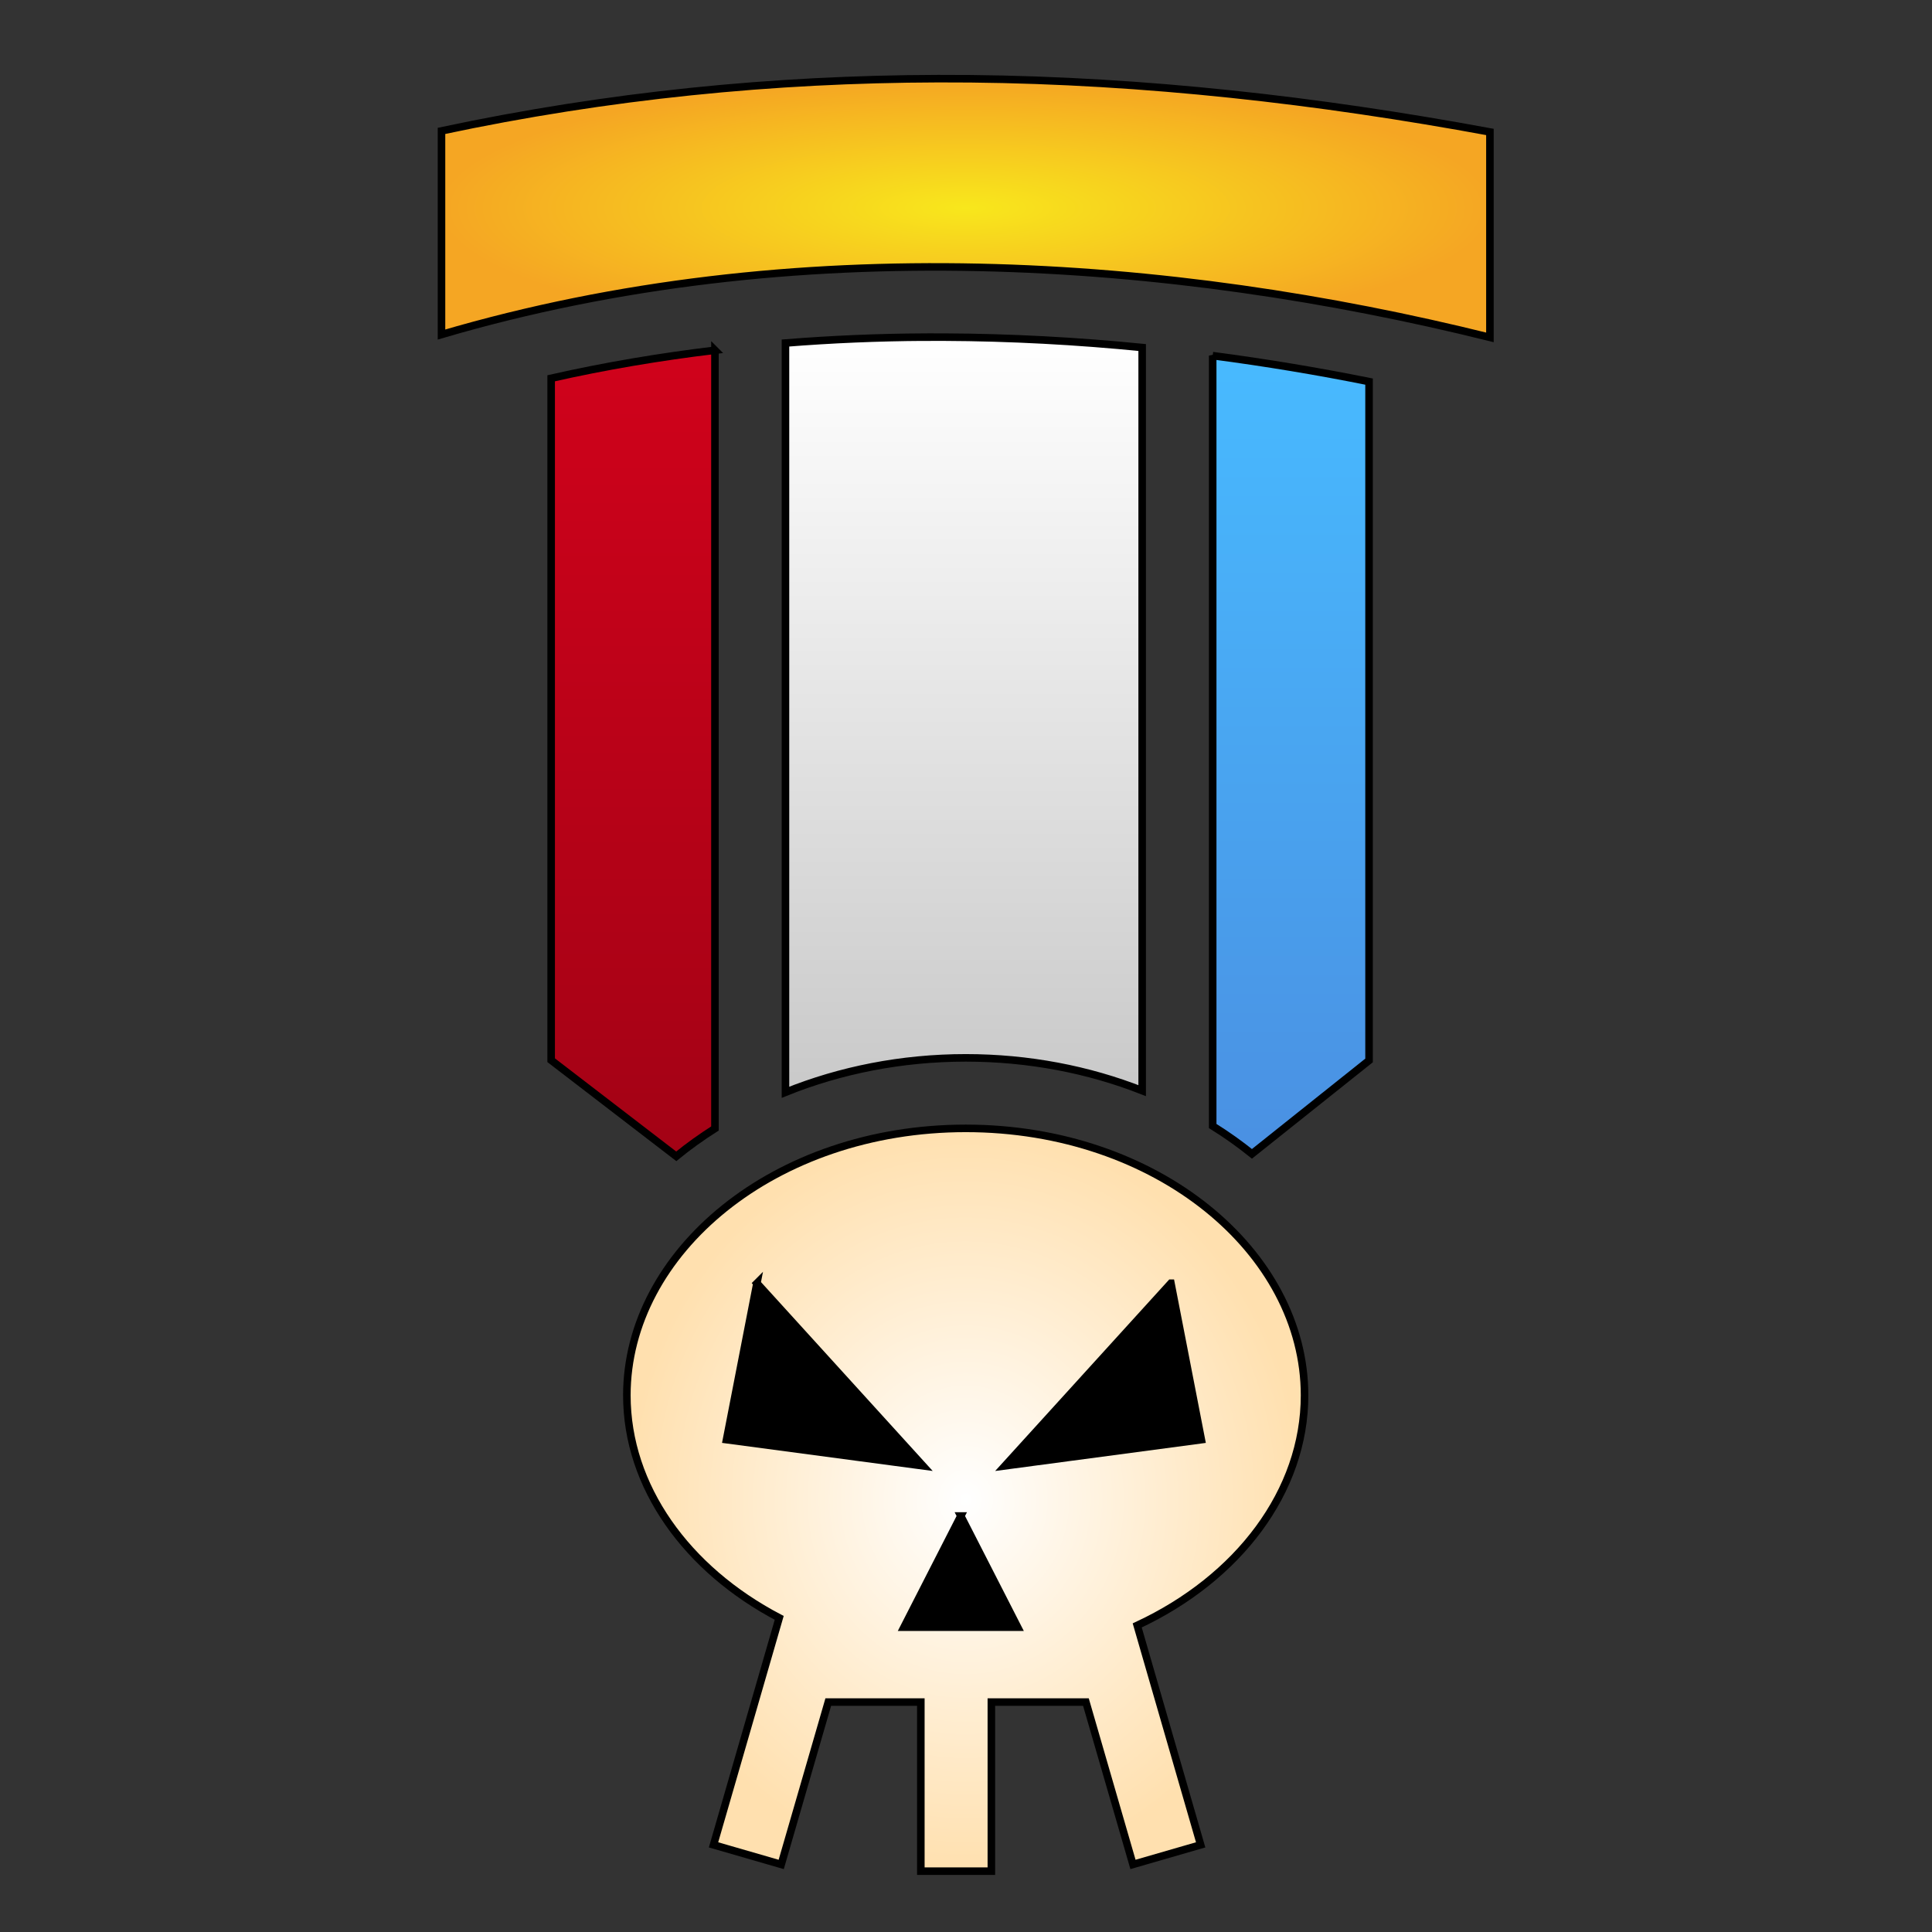 <svg xmlns="http://www.w3.org/2000/svg" viewBox="0 0 512 512" style="height: 512px; width: 512px;"><rect x="0" y="0" width="512" height="512" fill="#333333" stroke="none"/><defs><linearGradient x1="0" x2="1" y1="0" y2="1" id="lorc-medal-skull-gradient-1"><stop offset="0%" stop-color="#d0021b" stop-opacity="1"></stop><stop offset="100%" stop-color="#fa95a1" stop-opacity="1"></stop></linearGradient><radialGradient id="lorc-medal-skull-gradient-2"><stop offset="0%" stop-color="#f8e71c" stop-opacity="1"></stop><stop offset="100%" stop-color="#f5a623" stop-opacity="1"></stop></radialGradient><linearGradient x1="0" x2="0" y1="0" y2="1" id="lorc-medal-skull-gradient-3"><stop offset="0%" stop-color="#ffffff" stop-opacity="1"></stop><stop offset="100%" stop-color="#c9c9c9" stop-opacity="1"></stop></linearGradient><linearGradient x1="0" x2="0" y1="0" y2="1" id="lorc-medal-skull-gradient-4"><stop offset="0%" stop-color="#d0021b" stop-opacity="1"></stop><stop offset="100%" stop-color="#a30215" stop-opacity="1"></stop></linearGradient><linearGradient x1="0" x2="0" y1="0" y2="1" id="lorc-medal-skull-gradient-5"><stop offset="0%" stop-color="#48baff" stop-opacity="1"></stop><stop offset="100%" stop-color="#4a90e2" stop-opacity="1"></stop></linearGradient><radialGradient id="lorc-medal-skull-gradient-6"><stop offset="0%" stop-color="#ffffff" stop-opacity="1"></stop><stop offset="100%" stop-color="#ffe0af" stop-opacity="1"></stop></radialGradient><radialGradient id="lorc-medal-skull-gradient-10"><stop offset="0%" stop-color="#f8e71c" stop-opacity="1"></stop><stop offset="100%" stop-color="#f5a623" stop-opacity="1"></stop></radialGradient><radialGradient id="lorc-medal-skull-gradient-11"><stop offset="0%" stop-color="#fc88fc" stop-opacity="1"></stop><stop offset="100%" stop-color="#bd10e0" stop-opacity="1"></stop></radialGradient><radialGradient id="lorc-medal-skull-gradient-12"><stop offset="0%" stop-color="#fc88fc" stop-opacity="1"></stop><stop offset="100%" stop-color="#bd10e0" stop-opacity="1"></stop></radialGradient><radialGradient id="lorc-medal-skull-gradient-13"><stop offset="0%" stop-color="#fc88fc" stop-opacity="1"></stop><stop offset="100%" stop-color="#bd10e0" stop-opacity="1"></stop></radialGradient><radialGradient id="lorc-medal-skull-gradient-17"><stop offset="0%" stop-color="#ffe0af" stop-opacity="1"></stop><stop offset="100%" stop-color="#e2c093" stop-opacity="1"></stop></radialGradient><radialGradient id="lorc-medal-skull-gradient-18"><stop offset="0%" stop-color="#d0021b" stop-opacity="1"></stop><stop offset="100%" stop-color="#a50215" stop-opacity="1"></stop></radialGradient><radialGradient id="lorc-medal-skull-gradient-19"><stop offset="0%" stop-color="#ffe0af" stop-opacity="1"></stop><stop offset="100%" stop-color="#e2c093" stop-opacity="1"></stop></radialGradient><radialGradient id="lorc-medal-skull-gradient-20"><stop offset="0%" stop-color="#ffe0af" stop-opacity="1"></stop><stop offset="100%" stop-color="#e2c093" stop-opacity="1"></stop></radialGradient><radialGradient id="lorc-medal-skull-gradient-22"><stop offset="0%" stop-color="#fc88fc" stop-opacity="1"></stop><stop offset="100%" stop-color="#bd10e0" stop-opacity="1"></stop></radialGradient><radialGradient id="lorc-medal-skull-gradient-25"><stop offset="0%" stop-color="#9b9b9b" stop-opacity="1"></stop><stop offset="100%" stop-color="#4a4a4a" stop-opacity="1"></stop></radialGradient><radialGradient id="lorc-medal-skull-gradient-26"><stop offset="0%" stop-color="#9b9b9b" stop-opacity="1"></stop><stop offset="100%" stop-color="#4a4a4a" stop-opacity="1"></stop></radialGradient><radialGradient id="lorc-medal-skull-gradient-27"><stop offset="0%" stop-color="#9b9b9b" stop-opacity="1"></stop><stop offset="100%" stop-color="#4a4a4a" stop-opacity="1"></stop></radialGradient><radialGradient id="lorc-medal-skull-gradient-28"><stop offset="0%" stop-color="#9b9b9b" stop-opacity="1"></stop><stop offset="100%" stop-color="#4a4a4a" stop-opacity="1"></stop></radialGradient><radialGradient id="lorc-medal-skull-gradient-29"><stop offset="0%" stop-color="#9b9b9b" stop-opacity="1"></stop><stop offset="100%" stop-color="#4a4a4a" stop-opacity="1"></stop></radialGradient><radialGradient id="lorc-medal-skull-gradient-30"><stop offset="0%" stop-color="#9b9b9b" stop-opacity="1"></stop><stop offset="100%" stop-color="#4a4a4a" stop-opacity="1"></stop></radialGradient><radialGradient id="lorc-medal-skull-gradient-31"><stop offset="0%" stop-color="#9b9b9b" stop-opacity="1"></stop><stop offset="100%" stop-color="#4a4a4a" stop-opacity="1"></stop></radialGradient><radialGradient id="lorc-medal-skull-gradient-32"><stop offset="0%" stop-color="#9b9b9b" stop-opacity="1"></stop><stop offset="100%" stop-color="#4a4a4a" stop-opacity="1"></stop></radialGradient><radialGradient id="lorc-medal-skull-gradient-33"><stop offset="0%" stop-color="#9b9b9b" stop-opacity="1"></stop><stop offset="100%" stop-color="#4a4a4a" stop-opacity="1"></stop></radialGradient><radialGradient id="lorc-medal-skull-gradient-34"><stop offset="0%" stop-color="#9b9b9b" stop-opacity="1"></stop><stop offset="100%" stop-color="#4a4a4a" stop-opacity="1"></stop></radialGradient><radialGradient id="lorc-medal-skull-gradient-35"><stop offset="0%" stop-color="#9b9b9b" stop-opacity="1"></stop><stop offset="100%" stop-color="#4a4a4a" stop-opacity="1"></stop></radialGradient><radialGradient id="lorc-medal-skull-gradient-36"><stop offset="0%" stop-color="#9b9b9b" stop-opacity="1"></stop><stop offset="100%" stop-color="#4a4a4a" stop-opacity="1"></stop></radialGradient><radialGradient id="lorc-medal-skull-gradient-37"><stop offset="0%" stop-color="#9b9b9b" stop-opacity="1"></stop><stop offset="100%" stop-color="#4a4a4a" stop-opacity="1"></stop></radialGradient></defs><g class="" transform="translate(0,0)" style=""><g><path d="M248.563 20.844C205.077 20.956 161.269 25.267 117 34.687L117 88.657C210.527 61.133 310.554 68.467 394.844 89.407L394.844 34.968C349.231 26.548 303.414 21.345 257.25 20.873C254.354 20.843 251.462 20.833 248.562 20.843Z" class="" fill="url(#lorc-medal-skull-gradient-2)" stroke="#000000" stroke-opacity="1" stroke-width="2"></path><path d="M244.906 89.344C232.686 89.416 220.409 89.924 208.156 90.906L208.156 289.47C222.664 283.61 238.914 280.344 255.936 280.344C272.556 280.344 288.448 283.434 302.686 289.031L302.688 92.095C285.388 90.38 267.81 89.417 250.125 89.345C248.381 89.338 246.652 89.335 244.905 89.345Z" class="" fill="url(#lorc-medal-skull-gradient-3)" stroke="#000000" stroke-opacity="1" stroke-width="2"></path><path d="M189.469 92.814C174.919 94.574 160.405 96.994 146.062 100.25L146.062 280.97L179.218 306.437C182.438 303.795 185.87 301.353 189.468 299.062L189.468 92.813Z" class="" fill="url(#lorc-medal-skull-gradient-4)" stroke="#000000" stroke-opacity="1" stroke-width="2"></path><path d="M321.374 94.25L321.374 298.406C325.031 300.68 328.499 303.146 331.78 305.781L362.813 281.031L362.813 101.126C349.291 98.406 335.448 96.098 321.375 94.251Z" class="selected" fill="url(#lorc-medal-skull-gradient-5)" stroke="#000000" stroke-opacity="1" stroke-width="2"></path><path d="M255.936 299.03C205.264 299.03 166.124 331.808 166.124 369.78C166.124 393.918 181.962 415.904 206.499 428.75L189.093 488.906L207.03 494.094L219.5 451.064L244.03 451.062L244.03 495.875L262.72 495.875L262.72 451.062L287.78 451.062L300.25 494.094L318.188 488.906L301.375 430.75C328.172 418.272 345.719 395.206 345.719 369.78C345.719 331.808 306.609 299.03 255.936 299.03Z" class="" fill="url(#lorc-medal-skull-gradient-6)" stroke="#000000" stroke-opacity="1" stroke-width="2"></path><path d="M200.593 340.063L244.593 388.469L192.53 381.529L200.594 340.062Z" class="" fill="#000000" stroke="#000000" stroke-opacity="1" stroke-width="2" fill-opacity="1"></path><path d="M310.313 340.063L318.373 381.531L266.311 388.471L310.311 340.063Z" class="" fill="#000000" stroke="#000000" stroke-opacity="1" stroke-width="2" fill-opacity="1"></path><path d="M254.623 401.75L269.687 431.22L239.562 431.22L254.624 401.75Z" class="" fill="#000000" stroke="#000000" stroke-opacity="1" stroke-width="2" fill-opacity="1"></path></g></g></svg>